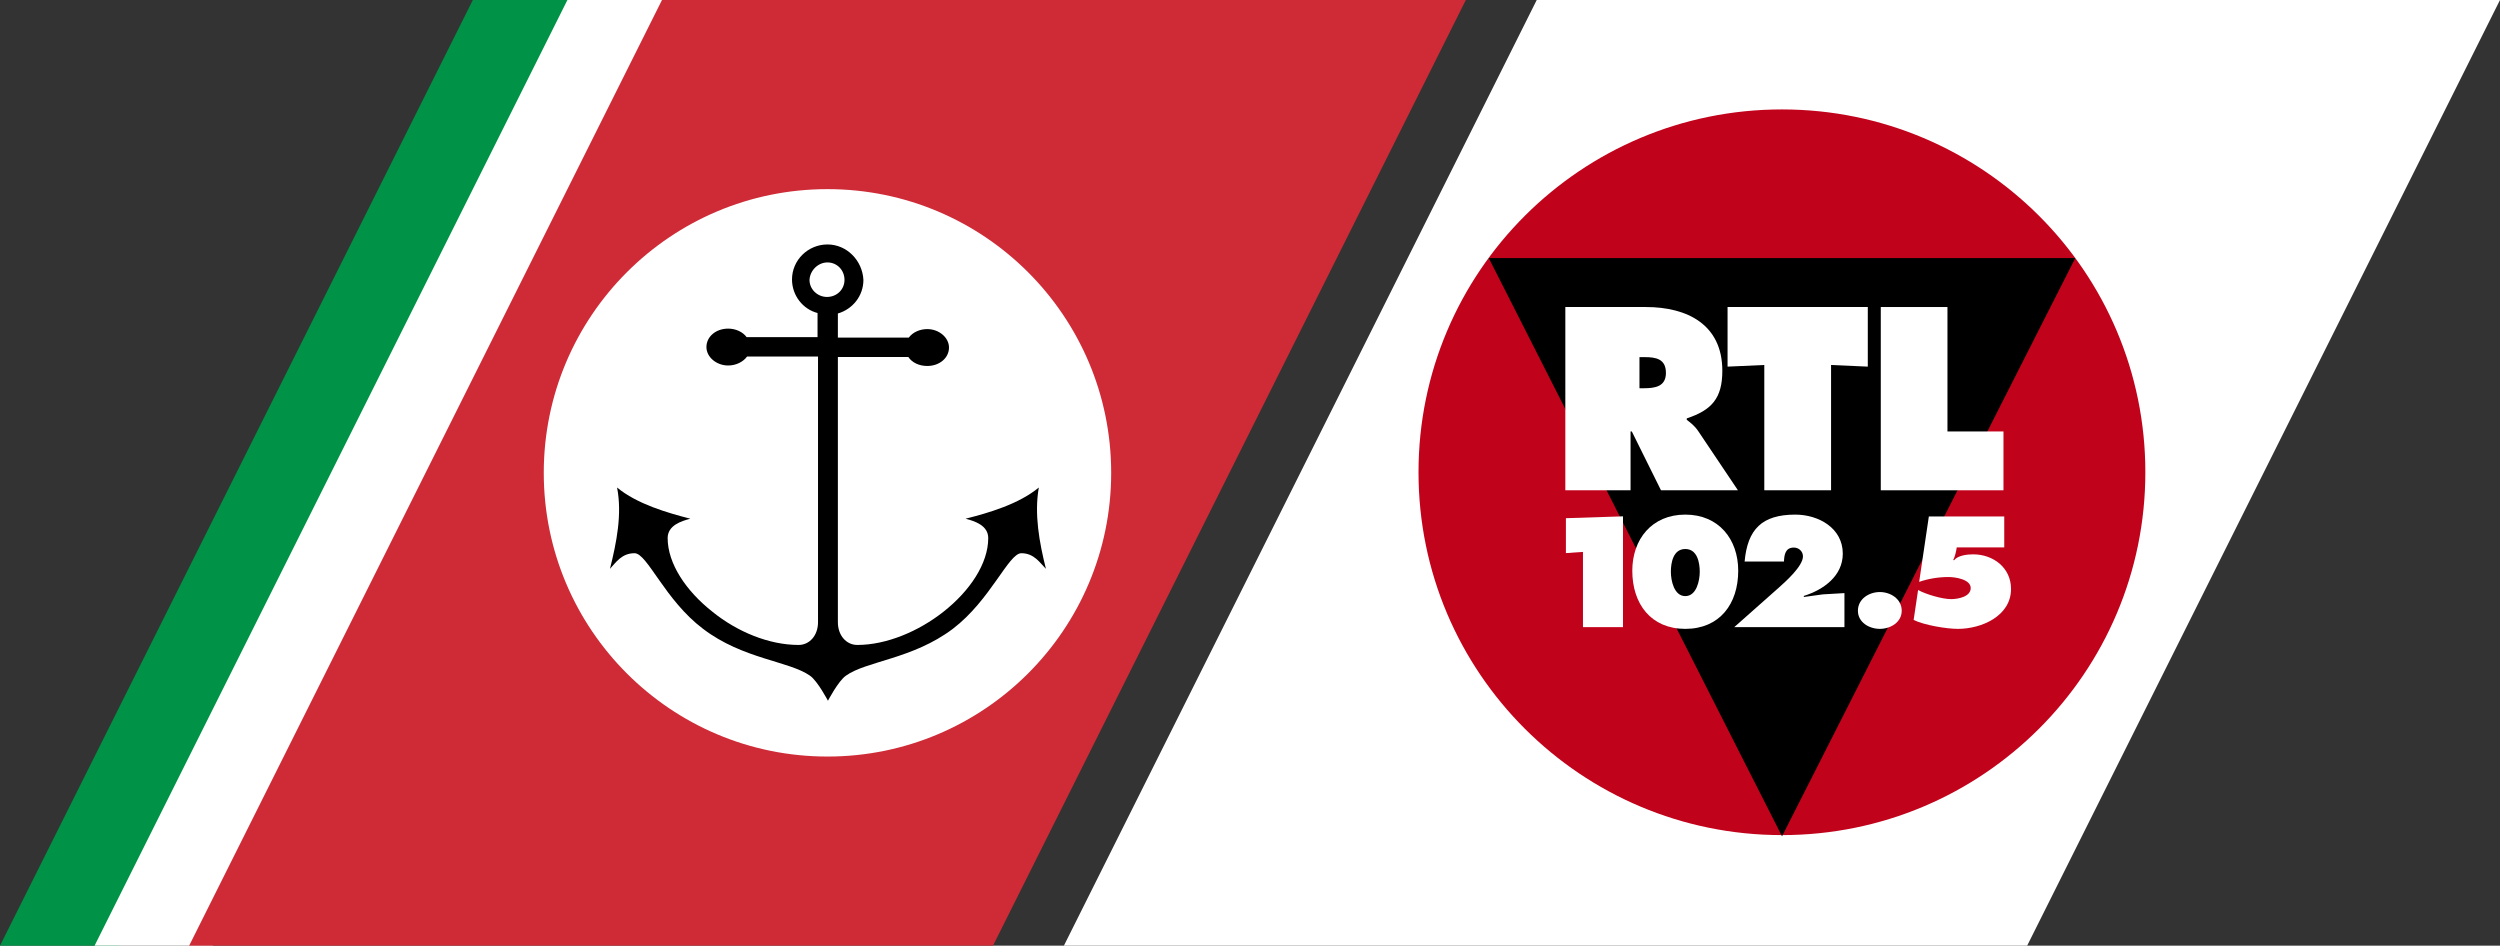 <svg id="a" version="1.1" viewBox="0 0 639.75 242" xmlns="http://www.w3.org/2000/svg">
 <rect x="0" y="0" width="639.75" height="242" fill="#333333" stroke="none"/>
 <path id="b" d="m30.25 242h-30.25l121-242h30.25z" fill="#009246" stroke-width="1.21"/>
 <path id="c" d="m54.45 242h-30.25l121-242h30.25z" fill="#fff" stroke-width="1.21"/>
 <path id="d" d="m254.1 242h-205.7l121-242h205.7z" fill="#ce2b37" stroke-width="1.21"/>
 <circle id="e" cx="211.75" cy="121" r="72.6" fill="#fff" stroke-width="1.21"/>
 <path id="f" d="m211.75 62.557c-4.961 0-9.075 3.993-9.075 8.954 0 4.114 2.783 7.623 6.534 8.591v6.171h-18.15c-0.968-1.331-2.783-2.178-4.719-2.178-3.146 0-5.566 2.057-5.566 4.719 0 2.541 2.541 4.719 5.566 4.719 2.057 0 3.872-0.968 4.84-2.299h18.15v68.002c0 3.388-2.178 5.808-4.961 5.808-7.623 0-15.73-3.388-22.022-8.47-6.776-5.324-11.495-12.342-11.495-18.876 0-3.267 3.509-4.356 5.808-4.961-5.687-1.452-13.673-3.751-18.755-7.986 1.331 6.776-0.121 14.036-1.815 20.812 1.573-1.694 3.025-3.993 6.292-3.993s7.744 11.979 17.545 19.36c10.164 7.744 22.022 8.228 27.346 11.979 1.936 1.331 4.598 6.413 4.598 6.413s2.662-5.082 4.598-6.413c5.203-3.751 17.061-4.235 27.346-11.979 9.68-7.381 14.278-19.36 17.545-19.36s4.719 2.42 6.292 3.993c-1.694-6.776-3.025-14.036-1.815-20.812-5.082 4.235-12.947 6.534-18.755 7.986 2.299 0.605 5.808 1.694 5.808 4.961 0 6.534-4.719 13.552-11.495 18.876-6.292 4.961-14.52 8.47-22.022 8.47-2.783 0-4.961-2.42-4.961-5.808v-67.881h18.029c0.968 1.452 2.783 2.299 4.84 2.299 3.146 0 5.566-2.057 5.566-4.719 0-2.541-2.541-4.719-5.566-4.719-1.936 0-3.751 0.847-4.719 2.178h-18.15v-6.171c3.751-1.089 6.534-4.477 6.534-8.591-0.242-4.961-4.235-9.075-9.196-9.075zm0 4.598c2.42 0 4.356 1.936 4.356 4.477 0 2.42-1.936 4.356-4.477 4.356-2.42 0-4.477-1.936-4.477-4.356 0.121-2.42 2.178-4.477 4.598-4.477z" stroke-width="1.21"/>
 <path id="g" d="m272.25 242 121-242h246.5l-121 242z" fill="#fff" stroke-width="1.21"/>
 <g id="h" transform="matrix(.31 0 0 .31 297.36 105.18)">
  <path id="i" d="m211.73 50.555c0-165.44 134.32-299.52 300-299.52s300 134.08 300 299.52-134.32 299.52-300 299.52-300-134.08-300-299.52z" fill="#c1021b"/>
  <path id="j" d="m269.73-126.24h484.16l-242.08 477.28z"/>
  <path id="k" d="m394.13-44.485h4.16c9.44 0 17.68 1.44 17.68 13.04 0 11.28-9.04 12.64-18.08 12.64h-3.76zm-61.2 109.92h53.84v-48.56h1.04l24.08 48.56h63.52l-32.96-49.12c-3.04-4.4-6.48-6.88-9.28-9.04v-1.2c20.48-6.8 29.36-16.48 29.36-39.28 0-38.16-28.96-52.64-63.12-52.64h-66.48z" fill="#fff"/>
  <path id="l" d="m466.85-36.645 30.32-1.36v103.44h55.12v-103.44l30.32 1.36v-49.2h-115.76z" fill="#fff"/>
  <path id="m" d="m593.33 65.434h101.28v-48.56h-46.24v-102.72h-55.04z" fill="#fff"/>
  <path id="n" d="m431.97 113.91c9.92 0 11.92 11.28 11.92 18.8 0 7.04-2.56 20.08-11.92 20.08s-11.92-13.04-11.92-20.08c0-7.52 1.92-18.8 11.92-18.8zm0-28.4c-27.68 0-43.76 20.4-43.76 46.32 0 27.44 15.44 48 43.76 48s43.68-20.56 43.68-48c0-25.92-16-46.32-43.68-46.32z" fill="#fff"/>
  <path id="o" d="m563.33 178.39v-28.08l-17.84 1.04-15.68 2.16v-0.88c16.16-5.04 32.16-16.4 32.16-34.88 0-21.2-20.08-32.24-39.2-32.24-27.52 0-39.44 12.08-41.84 38.72h32.48c0.24-5.6 1.12-11.52 8.16-11.52 4.08 0 7.52 3.12 7.52 7.28 0 8.08-14.48 20.96-20.16 26l-36.56 32.4z" fill="#fff"/>
  <path id="p" d="m592.53 149.43c-8.88 0-18.08 5.68-18.08 15.44 0 9.52 9.2 14.96 18.08 14.96s18.08-5.44 18.08-14.96c0-9.76-9.2-15.44-18.08-15.44z" fill="#fff"/>
  <path id="q" d="m333.41 117.27 14.08-0.96v62.08h33.04v-91.439l-47.12 1.52z" fill="#fff"/>
  <path id="r" d="m633.01 87.034-8 54c7.6-2.64 16-4 24.24-4 5.28 0 18.32 1.76 18.32 9.12 0 7.2-10.56 9.12-16.16 9.12-7.52 0-20.64-3.92-27.28-7.52l-3.68 24.72c8.64 4.24 26.96 7.36 36.56 7.36 19.44 0 43.84-10.56 43.84-32.96 0-17.44-14.56-28.56-31.28-28.56-4.64 0-12.56 0.8-15.6 4.8h-0.88c1.6-3.28 2.4-7.04 2.96-10.56h39.2v-25.52z" fill="#fff"/>
 </g>
</svg>
